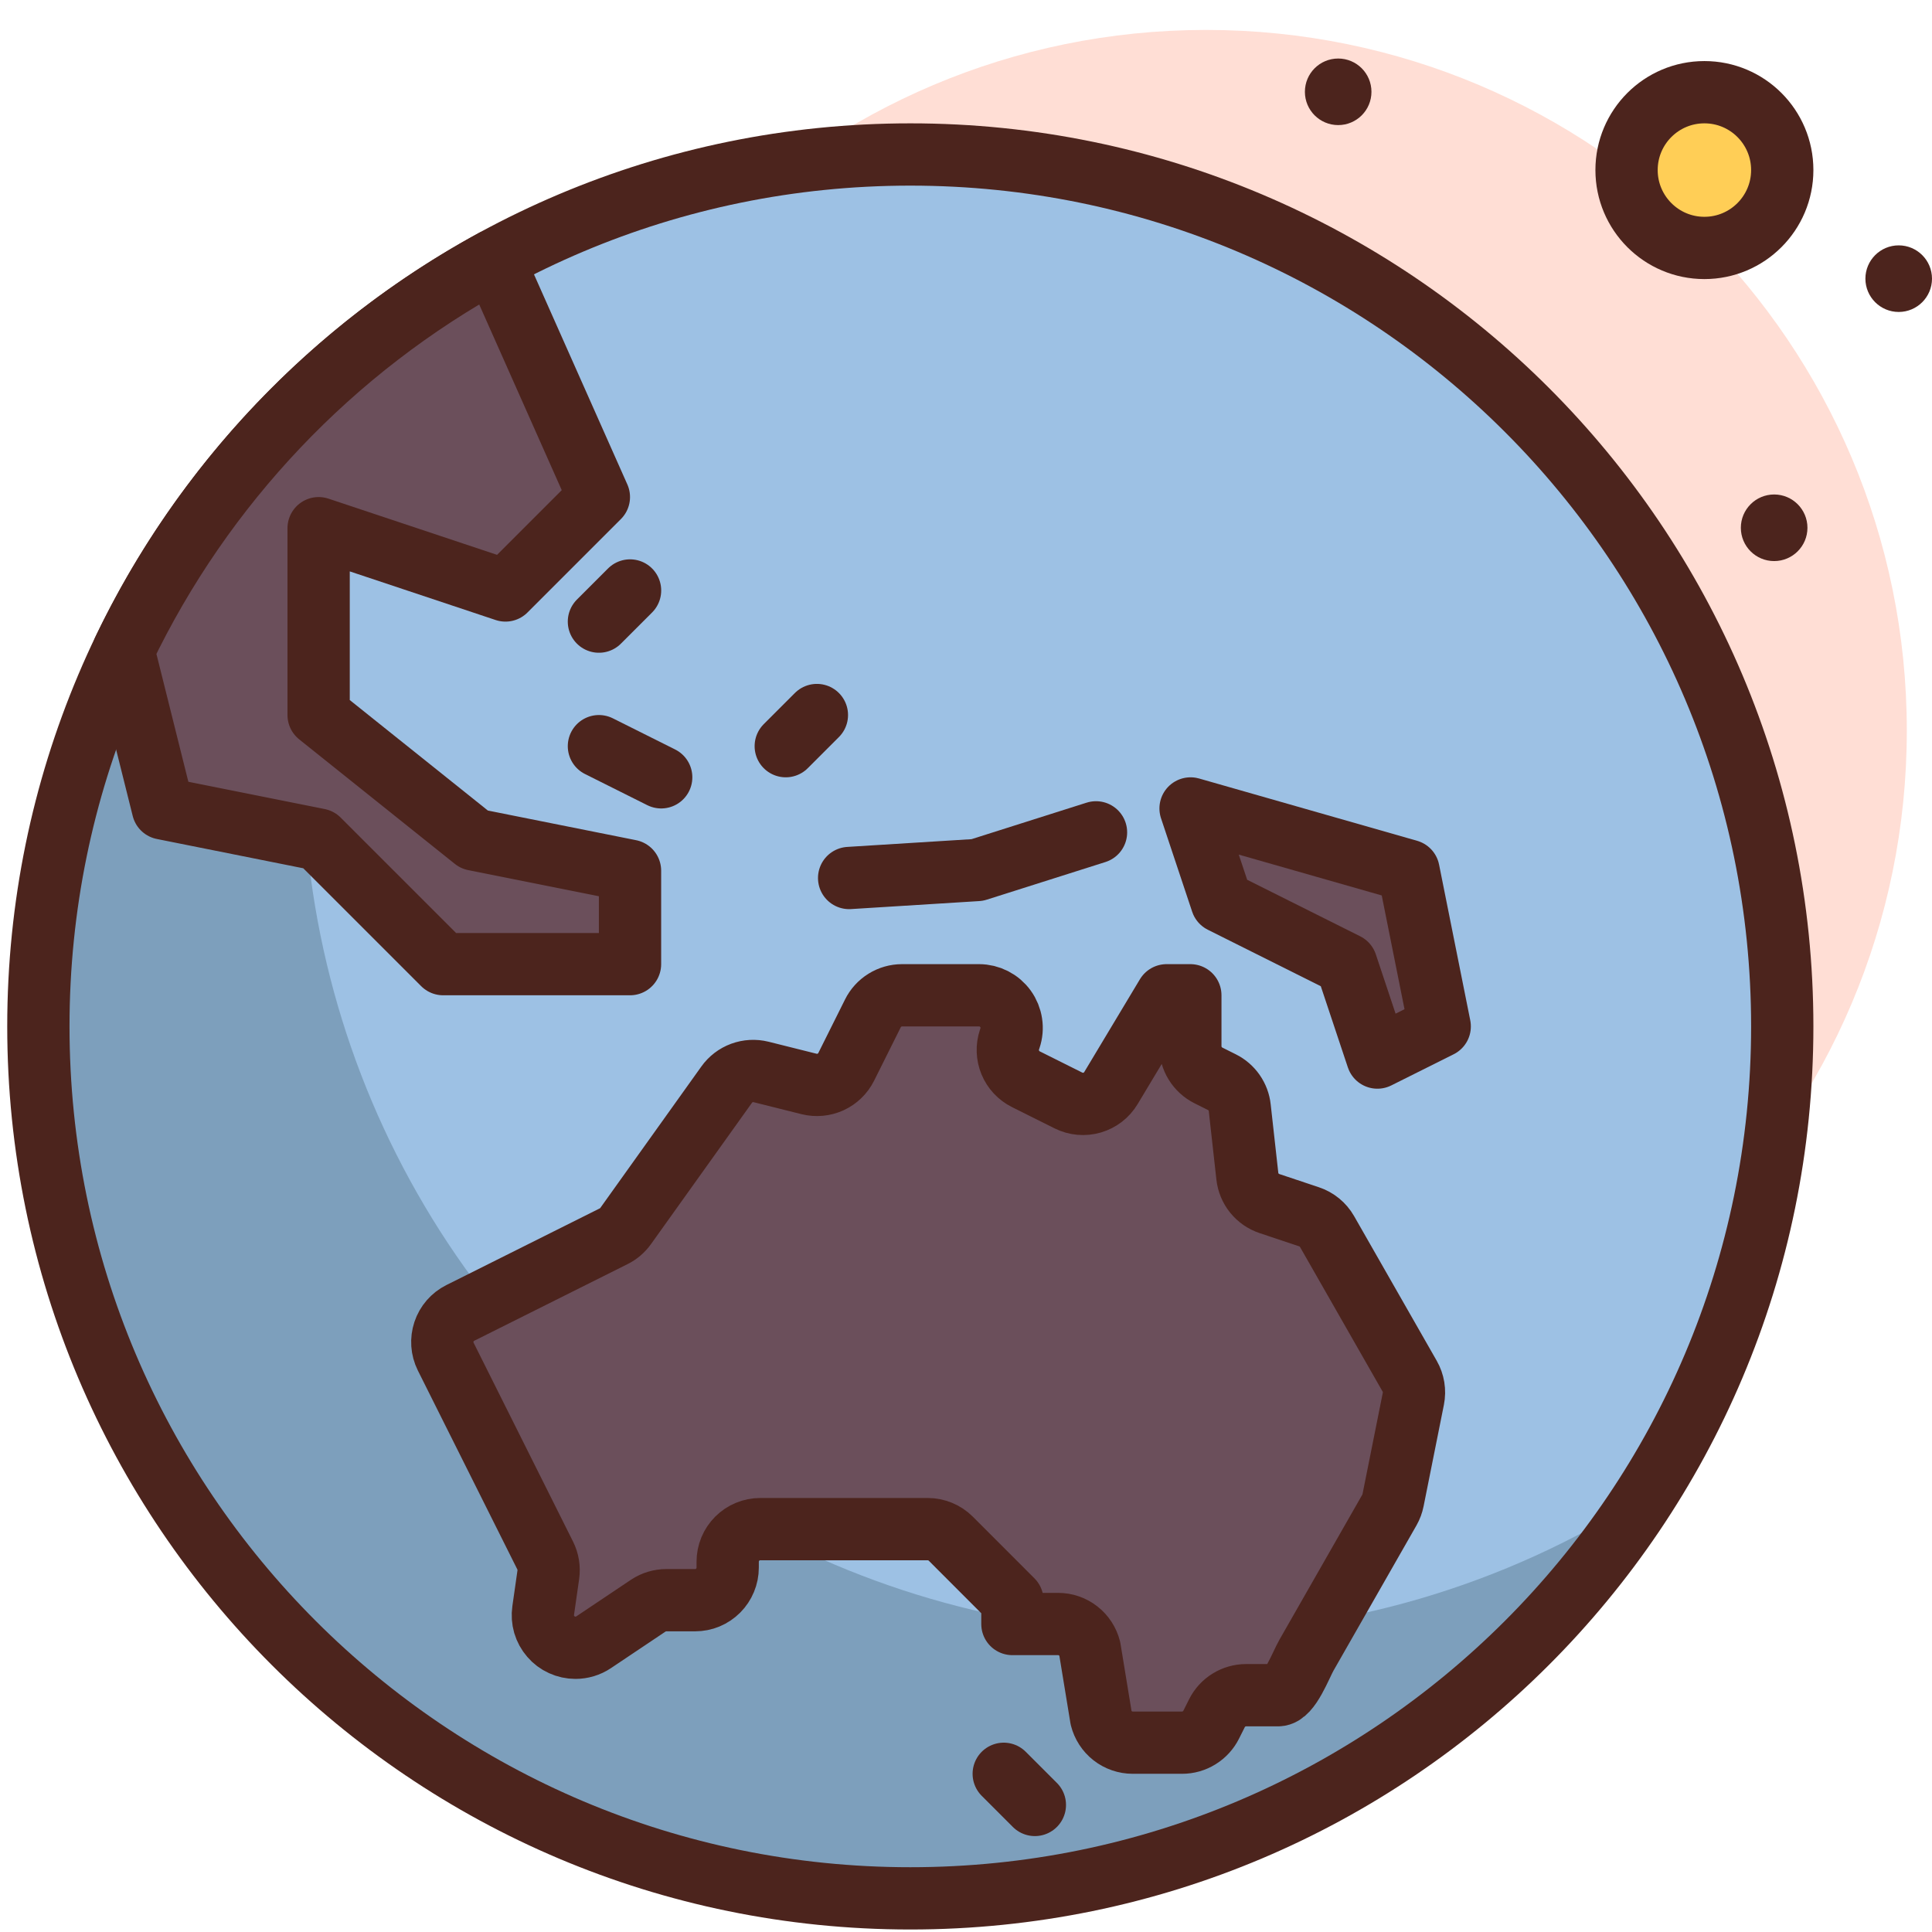 <svg xmlns="http://www.w3.org/2000/svg" width="51" height="51" viewBox="0 0 51 51" fill="none">
  <path d="M31.839 37.782C42.054 37.782 50.335 29.501 50.335 19.286C50.335 9.071 42.054 0.79 31.839 0.79C21.624 0.79 13.343 9.071 13.343 19.286C13.343 29.501 21.624 37.782 31.839 37.782Z" fill="#FFDED5"/>
  <path d="M35.325 3.302C35.81 3.302 36.203 2.909 36.203 2.424C36.203 1.938 35.81 1.545 35.325 1.545C34.839 1.545 34.446 1.938 34.446 2.424C34.446 2.909 34.839 3.302 35.325 3.302Z" fill="#4C241D"/>
  <path d="M46.833 14.811C47.318 14.811 47.712 14.418 47.712 13.932C47.712 13.447 47.318 13.053 46.833 13.053C46.348 13.053 45.954 13.447 45.954 13.932C45.954 14.418 46.348 14.811 46.833 14.811Z" fill="#4C241D"/>
  <path d="M50.121 8.235C50.606 8.235 51 7.841 51 7.356C51 6.871 50.606 6.477 50.121 6.477C49.636 6.477 49.242 6.871 49.242 7.356C49.242 7.841 49.636 8.235 50.121 8.235Z" fill="#4C241D"/>
  <path d="M44.992 6.545C46.127 6.545 47.047 5.624 47.047 4.489C47.047 3.354 46.127 2.434 44.992 2.434C43.857 2.434 42.937 3.354 42.937 4.489C42.937 5.624 43.857 6.545 44.992 6.545Z" fill="#FFCE56" stroke="#4C241D" stroke-width="1.644" stroke-linecap="round" stroke-linejoin="round"/>
  <path d="M24.03 50.112C36.742 50.112 47.047 39.807 47.047 27.095C47.047 14.383 36.742 4.078 24.03 4.078C11.318 4.078 1.013 14.383 1.013 27.095C1.013 39.807 11.318 50.112 24.03 50.112Z" fill="#9DC1E4"/>
  <path d="M31.017 43.125C26.888 43.126 22.835 42.016 19.282 39.911C15.73 37.807 12.809 34.785 10.826 31.163C8.844 27.541 7.872 23.452 8.014 19.326C8.155 15.199 9.404 11.186 11.63 7.709C8.728 9.562 6.278 12.043 4.462 14.969C2.645 17.895 1.509 21.191 1.136 24.614C0.762 28.038 1.162 31.501 2.305 34.75C3.449 37.998 5.306 40.949 7.742 43.384C10.177 45.819 13.127 47.676 16.376 48.82C19.624 49.963 23.088 50.363 26.511 49.99C29.935 49.617 33.231 48.48 36.157 46.664C39.083 44.847 41.563 42.398 43.417 39.495C39.718 41.87 35.413 43.13 31.017 43.125Z" fill="#7D9FBC"/>
  <path d="M24.03 50.112C36.742 50.112 47.047 39.807 47.047 27.095C47.047 14.383 36.742 4.078 24.03 4.078C11.318 4.078 1.013 14.383 1.013 27.095C1.013 39.807 11.318 50.112 24.03 50.112Z" stroke="#4C241D" stroke-width="1.644" stroke-linecap="round" stroke-linejoin="round"/>
  <path d="M15.191 43.497C15.361 43.497 15.527 43.447 15.668 43.353L17.113 42.385C17.255 42.291 17.421 42.241 17.591 42.241H18.349C18.462 42.241 18.574 42.219 18.678 42.176C18.782 42.133 18.877 42.069 18.957 41.989C19.037 41.909 19.1 41.814 19.143 41.71C19.187 41.605 19.209 41.494 19.209 41.381V41.226C19.209 40.998 19.299 40.779 19.461 40.617C19.622 40.456 19.841 40.365 20.069 40.365H24.489C24.602 40.365 24.714 40.388 24.819 40.431C24.923 40.474 25.018 40.537 25.098 40.617L26.725 42.245V42.87H27.932C28.124 42.87 28.31 42.934 28.462 43.053C28.613 43.171 28.72 43.336 28.767 43.522L29.067 45.35C29.114 45.536 29.221 45.702 29.372 45.82C29.523 45.938 29.71 46.002 29.902 46.002H31.204C31.364 46.002 31.52 45.958 31.656 45.873C31.792 45.789 31.902 45.669 31.973 45.526L32.124 45.225C32.195 45.082 32.305 44.962 32.441 44.878C32.577 44.794 32.733 44.749 32.893 44.749H33.741C34.05 44.749 34.335 43.958 34.489 43.69L36.677 39.86C36.723 39.779 36.755 39.692 36.773 39.602L37.309 36.924C37.35 36.72 37.315 36.508 37.212 36.328L35.03 32.508C34.925 32.325 34.756 32.187 34.555 32.12L33.51 31.771C33.355 31.719 33.217 31.624 33.113 31.496C33.01 31.368 32.945 31.213 32.927 31.05L32.726 29.242C32.711 29.099 32.659 28.962 32.577 28.844C32.495 28.727 32.385 28.631 32.256 28.567L31.898 28.388C31.755 28.316 31.635 28.206 31.551 28.07C31.467 27.934 31.422 27.778 31.422 27.618V26.273H30.796L29.327 28.721C29.216 28.908 29.038 29.045 28.83 29.106C28.622 29.167 28.398 29.147 28.204 29.05L27.079 28.488C26.894 28.395 26.748 28.239 26.669 28.047C26.59 27.856 26.582 27.642 26.647 27.445L26.66 27.408C26.704 27.278 26.716 27.14 26.695 27.005C26.675 26.87 26.623 26.742 26.543 26.631C26.463 26.52 26.358 26.43 26.237 26.368C26.115 26.306 25.981 26.273 25.844 26.273H23.812C23.652 26.273 23.496 26.318 23.36 26.402C23.224 26.486 23.114 26.606 23.043 26.749L22.337 28.164C22.249 28.339 22.104 28.479 21.926 28.561C21.748 28.642 21.547 28.661 21.358 28.614L20.091 28.297C19.923 28.255 19.747 28.265 19.585 28.324C19.422 28.384 19.282 28.491 19.182 28.632L16.515 32.365C16.433 32.479 16.325 32.572 16.199 32.634L12.15 34.658C11.947 34.76 11.792 34.938 11.72 35.154C11.648 35.37 11.664 35.605 11.765 35.809L14.392 41.062C14.47 41.218 14.498 41.395 14.474 41.568L14.339 42.513C14.321 42.635 14.33 42.759 14.364 42.878C14.399 42.996 14.459 43.106 14.54 43.199C14.62 43.293 14.72 43.368 14.833 43.419C14.945 43.47 15.067 43.497 15.191 43.497Z" fill="#6B4F5B" stroke="#4C241D" stroke-width="1.644" stroke-linecap="round" stroke-linejoin="round"/>
  <path d="M3.259 17.17L4.301 21.341L8.411 22.163L11.699 25.451H16.631V22.985L12.521 22.163L8.411 18.875V13.943L13.343 15.587L15.809 13.121L13.032 6.873C8.774 9.195 5.355 12.798 3.259 17.17Z" fill="#6B4F5B" stroke="#4C241D" stroke-width="1.644" stroke-linecap="round" stroke-linejoin="round"/>
  <path d="M22.415 23.177L25.798 22.966L28.932 21.972" stroke="#4C241D" stroke-width="1.644" stroke-linecap="round" stroke-linejoin="round"/>
  <path d="M16.632 15.587L15.81 16.409" stroke="#4C241D" stroke-width="1.644" stroke-linecap="round" stroke-linejoin="round"/>
  <path d="M26.496 46.824L27.318 47.646" stroke="#4C241D" stroke-width="1.644" stroke-linecap="round" stroke-linejoin="round"/>
  <path d="M36.36 27.917L35.538 25.451L32.25 23.807L31.428 21.341L37.182 22.985L38.005 27.095L36.36 27.917Z" fill="#6B4F5B" stroke="#4C241D" stroke-width="1.644" stroke-linecap="round" stroke-linejoin="round"/>
  <path d="M15.81 19.697L17.454 20.519" stroke="#4C241D" stroke-width="1.644" stroke-linecap="round" stroke-linejoin="round"/>
  <path d="M20.742 19.697L21.564 18.875" stroke="#4C241D" stroke-width="1.644" stroke-linecap="round" stroke-linejoin="round"/>
</svg>